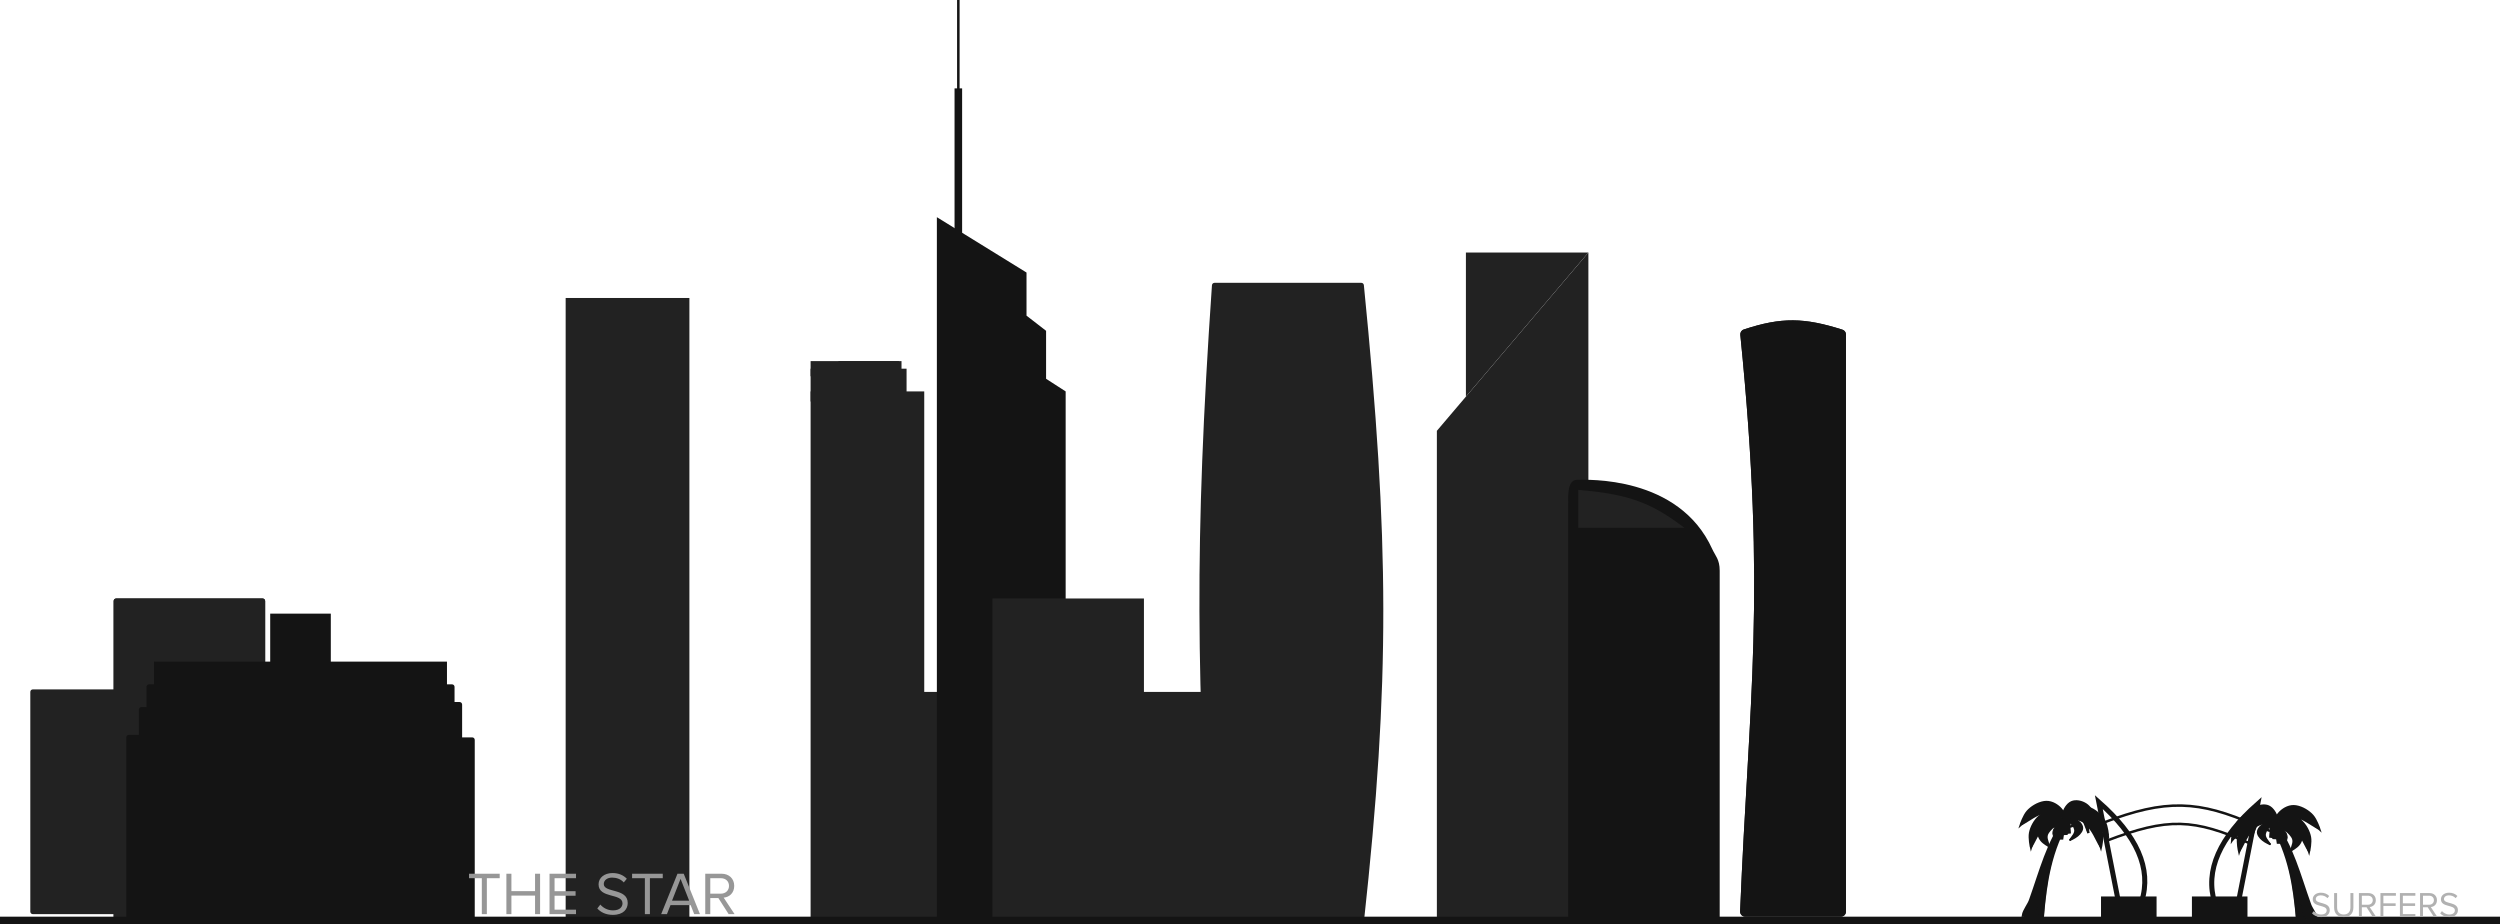 <svg width="990" height="366" viewBox="0 0 990 366" fill="none" xmlns="http://www.w3.org/2000/svg">
<path d="M45 238C45 237.448 45.448 237 46 237H104C104.552 237 105 237.448 105 238V365C105 365.552 104.552 366 104 366H46C45.448 366 45 365.552 45 365V238Z" fill="#222222"/>
<path d="M45 238C45 237.448 45.448 237 46 237H104C104.552 237 105 237.448 105 238V365C105 365.552 104.552 366 104 366H46C45.448 366 45 365.552 45 365V238Z" fill="#222222"/>
<path d="M12 274C12 273.448 12.448 273 13 273H71C71.552 273 72 273.448 72 274V361C72 361.552 71.552 362 71 362H13C12.448 362 12 361.552 12 361V274Z" fill="#222222"/>
<path d="M114 307C114 306.448 114.448 306 115 306H164C164.552 306 165 306.448 165 307V363C165 363.552 164.552 364 164 364H115C114.448 364 114 363.552 114 363V307Z" fill="#222222"/>
<path d="M344 274H506V366H344V274Z" fill="#222222"/>
<path d="M224 118H273V365H224V118Z" fill="#222222"/>
<path d="M371 365.5H422V155L414.25 150V131L406.5 125V107.926L371 86V365.5Z" fill="#141414"/>
<path d="M321 155H366V366H321V155Z" fill="#222222"/>
<path d="M393 237H453V366H393V237Z" fill="#222222"/>
<path d="M479.935 112.943C479.971 112.419 480.408 112 480.933 112H539.095C539.609 112 540.04 112.401 540.091 112.912C550.159 214.08 550.549 269.498 540.099 365.098C540.043 365.605 539.614 366 539.104 366H480.937C480.41 366 479.973 365.58 479.938 365.054C473.809 270.68 472.842 215.761 479.935 112.943Z" fill="#222222"/>
<path d="M569 170.605C573.113 165.764 576.91 161.297 580.5 157.072C597.361 137.231 609.682 122.732 629 100V364H569V170.605Z" fill="#222222"/>
<path d="M580.5 157.072L629 100H580.5V157.072Z" fill="#222222"/>
<path d="M378 35H381V104H378V35Z" fill="#141414"/>
<path d="M380 0H379V69H380V0Z" fill="#141414"/>
<path d="M50 292C50 291.448 50.448 291 51 291H65C65.552 291 66 291.448 66 292V363C66 363.552 65.552 364 65 364H51C50.448 364 50 363.552 50 363V292Z" fill="#141414"/>
<path d="M55 281C55 280.448 55.448 280 56 280H70C70.552 280 71 280.448 71 281V352C71 352.552 70.552 353 70 353H56C55.448 353 55 352.552 55 352V281Z" fill="#141414"/>
<path d="M58 272C58 271.448 58.448 271 59 271H73C73.552 271 74 271.448 74 272V343C74 343.552 73.552 344 73 344H59C58.448 344 58 343.552 58 343V272Z" fill="#141414"/>
<path d="M172 293C172 292.448 172.448 292 173 292H187C187.552 292 188 292.448 188 293V364C188 364.552 187.552 365 187 365H173C172.448 365 172 364.552 172 364V293Z" fill="#141414"/>
<path d="M167 279C167 278.448 167.448 278 168 278H182C182.552 278 183 278.448 183 279V350C183 350.552 182.552 351 182 351H168C167.448 351 167 350.552 167 350V279Z" fill="#141414"/>
<path d="M164 272C164 271.448 164.448 271 165 271H179C179.552 271 180 271.448 180 272V343C180 343.552 179.552 344 179 344H165C164.448 344 164 343.552 164 343V272Z" fill="#141414"/>
<path d="M61 262H177V366H61V262Z" fill="#141414"/>
<path d="M624.5 190C628.176 190 664.84 188.159 678.084 217.5C679.251 220.084 681 221.5 681 226C681 230.5 681 364 681 364H621C621 364 621 202 621 199.5C621 197 620.5 190 624.5 190Z" fill="#141414"/>
<path d="M321 146H359V159H321V146Z" fill="#222222"/>
<path d="M689.163 132.601C689.069 131.678 689.619 130.784 690.5 130.491C705.521 125.498 714.565 125.775 729.618 130.554C730.443 130.816 731 131.585 731 132.45V361C731 362.105 730.105 363 729 363H691.08C689.945 363 689.038 362.031 689.084 360.896C692.488 276.961 699.653 236.478 689.163 132.601Z" fill="#222222"/>
<path d="M689.163 132.601C689.069 131.678 689.619 130.784 690.5 130.491C705.521 125.498 714.565 125.775 729.618 130.554C730.443 130.816 731 131.585 731 132.45V361C731 362.105 730.105 363 729 363H691.08C689.945 363 689.038 362.031 689.084 360.896C692.488 276.961 699.653 236.478 689.163 132.601Z" fill="#141414"/>
<path d="M321 143H357V149H321V143Z" fill="#222222"/>
<path d="M332 143H356V144H332V143Z" fill="#222222"/>
<path d="M0 363H990V366H0V363Z" fill="#141414"/>
<path d="M840.098 363.251L831.133 317.624C846.037 330.79 852.256 343.845 848.062 357.1C847.092 360.164 843.734 361.008 840.098 363.251Z" stroke="#141414" stroke-width="2"/>
<path d="M885.087 364.002L894.052 318.375C879.148 331.541 872.929 344.596 877.123 357.852C878.092 360.915 881.451 361.759 885.087 364.002Z" stroke="#141414" stroke-width="2"/>
<path d="M833 325.764C857.673 316.277 870.761 316.924 893 326.733M833.992 333.031C858.665 323.544 868.761 324.191 891 334" stroke="#141414"/>
<rect x="832" y="355" width="22" height="10" fill="#141414"/>
<rect x="868" y="355" width="22" height="10" fill="#141414"/>
<g clip-path="url(#clip0_82_386)">
<path d="M810.572 325.82C810.572 325.818 810.572 325.817 810.572 325.817C810.572 325.817 810.572 325.818 810.572 325.82C810.572 325.821 810.572 325.822 810.572 325.822C810.572 325.822 810.572 325.821 810.572 325.82ZM810.572 325.82C810.573 325.811 810.581 325.781 810.619 325.737C810.674 325.674 810.819 325.564 811.045 325.564C811.27 325.564 811.416 325.674 811.47 325.737C811.508 325.781 811.516 325.811 811.517 325.82M810.572 325.82C810.573 325.828 810.581 325.858 810.619 325.902C810.674 325.965 810.819 326.075 811.045 326.075C811.27 326.075 811.416 325.965 811.47 325.902C811.508 325.858 811.516 325.828 811.517 325.82M811.517 325.82C811.518 325.821 811.518 325.822 811.518 325.822C811.518 325.822 811.517 325.821 811.517 325.82C811.517 325.818 811.518 325.817 811.518 325.817C811.518 325.817 811.518 325.818 811.517 325.82Z" fill="#141414" stroke="#141414" stroke-width="3.78"/>
<path d="M809.208 322.868C809.207 322.866 809.207 322.865 809.207 322.865C809.207 322.865 809.207 322.866 809.207 322.868C809.207 322.869 809.207 322.87 809.207 322.87C809.207 322.87 809.207 322.869 809.208 322.868ZM809.208 322.868C809.209 322.859 809.217 322.829 809.254 322.785C809.309 322.722 809.455 322.612 809.68 322.612C809.906 322.612 810.051 322.722 810.106 322.785C810.144 322.829 810.151 322.859 810.153 322.868M809.208 322.868C809.209 322.876 809.217 322.906 809.254 322.95C809.309 323.013 809.455 323.123 809.68 323.123C809.906 323.123 810.051 323.013 810.106 322.95C810.144 322.906 810.151 322.876 810.153 322.868M810.153 322.868C810.153 322.869 810.153 322.87 810.153 322.87C810.153 322.87 810.153 322.869 810.153 322.868C810.153 322.866 810.153 322.865 810.153 322.865C810.153 322.865 810.153 322.866 810.153 322.868Z" fill="#141414" stroke="#141414" stroke-width="3.78"/>
<path d="M816.76 328.533L817.346 324.188L818.08 330.395L818.519 325.895L819.399 330.084L818.813 322.327L816.467 323.257L816.76 328.533Z" fill="#141414" stroke="#141414" stroke-width="1.409"/>
<path d="M817.068 321.841C817.825 319.895 819.126 317.9 821.021 317.465C822.915 317.029 825.126 317.762 826.576 318.956C828.026 320.151 829.596 323.141 829.596 323.141C829.596 323.141 826.983 321.512 825.576 321.034C824.17 320.556 822.201 319.521 820.418 320.295C818.634 321.068 816.116 326.675 816.116 326.675C816.116 326.675 816.311 323.788 817.068 321.841Z" fill="#141414" stroke="#141414" stroke-width="0.915"/>
<path d="M816.116 326.675C817.227 324.212 818.198 321.438 820.268 319.805C822.558 318.82 824.393 319.041 825.803 320.435L829.596 323.141C826.82 322.51 824.33 320.953 821.166 321.585C818.887 322.029 817.785 324.463 816.116 326.675Z" fill="#141414" stroke="#141414" stroke-width="0.915"/>
<path d="M826.367 323.982C825.869 321.611 825.012 319.181 823.765 318.651C822.518 318.12 821.062 319.013 820.107 320.468C819.153 321.922 818.12 325.565 818.12 325.565C818.12 325.565 819.84 323.581 820.766 322.999C821.691 322.417 822.988 321.156 824.162 322.098C825.336 323.04 826.994 329.87 826.994 329.87C826.994 329.87 826.866 326.353 826.367 323.982Z" fill="#141414" stroke="#141414" stroke-width="0.82"/>
<path d="M826.994 329.87C826.263 326.869 825.623 323.491 824.261 321.502C822.753 320.302 821.545 320.57 820.617 322.269L818.12 325.565C819.947 324.797 821.586 322.9 823.669 323.669C825.17 324.21 825.895 327.176 826.994 329.87Z" fill="#141414" stroke="#141414" stroke-width="0.82"/>
<path d="M801.18 362.54C801.478 360.516 803.526 358.202 804.107 356.25C808.117 345.074 810.994 333.356 818.12 323.839L819.491 323.929C811.871 336.446 809.931 349.779 808.876 362.655L801.18 362.54Z" fill="#141414" stroke="#141414" stroke-width="1.149"/>
<path d="M813.981 321.962C811.998 321.582 809.523 321.72 807.621 323.367C805.719 325.014 804.355 327.663 803.953 329.819C803.551 331.974 804.287 335.302 804.287 335.302C804.287 335.302 805.372 331.724 806.231 330.032C807.091 328.34 808.041 325.757 810.082 324.419C812.124 323.082 818.12 323.839 818.12 323.839C818.12 323.839 815.964 322.342 813.981 321.962Z" fill="#141414" stroke="#141414" stroke-width="0.997"/>
<path d="M817.938 330.574L817.188 326.368L816.25 332.377L815.687 328.021L814.562 332.077L815.312 324.565L818.313 325.467L817.938 330.574Z" fill="#141414" stroke="#141414" stroke-width="1.568"/>
<path d="M818.12 323.839C815.482 323.51 812.748 322.861 809.872 323.982C807.256 325.704 805.857 327.676 805.627 329.909L804.287 335.302C806.198 332.146 807.229 328.734 810.34 325.926C812.573 323.898 815.183 324.218 818.12 323.839Z" fill="#141414" stroke="#141414" stroke-width="0.997"/>
<path d="M822.258 321.962C824.241 321.582 826.716 321.72 828.618 323.367C830.52 325.014 831.884 327.663 832.286 329.819C832.688 331.974 831.952 335.302 831.952 335.302C831.952 335.302 830.867 331.724 830.008 330.032C829.149 328.34 828.198 325.757 826.157 324.419C824.115 323.082 818.12 323.839 818.12 323.839C818.12 323.839 820.275 322.342 822.258 321.962Z" fill="#141414" stroke="#141414" stroke-width="0.997"/>
<path d="M818.12 323.839C820.757 323.51 823.492 322.861 826.367 323.982C828.983 325.704 830.382 327.676 830.612 329.909L831.952 335.302C830.041 332.146 829.01 328.734 825.899 325.926C823.667 323.898 821.056 324.218 818.12 323.839Z" fill="#141414" stroke="#141414" stroke-width="0.997"/>
<path d="M808.355 332.779C807.399 331.577 806.788 329.953 807.783 328.395C808.777 326.836 810.885 325.423 812.811 324.729C814.738 324.035 818.12 323.839 818.12 323.839C818.12 323.839 815.046 325.26 813.697 326.155C812.348 327.05 810.179 328.184 809.52 329.77C808.861 331.356 811.378 335.069 811.378 335.069C811.378 335.069 809.31 333.981 808.355 332.779Z" fill="#141414" stroke="#141414" stroke-width="0.818"/>
<path d="M811.378 335.069C810.275 333.434 808.839 331.802 809.042 329.722C809.894 327.688 811.347 326.389 813.399 325.79L818.12 323.839C815.695 325.707 812.763 327.06 811.029 329.632C809.772 331.48 810.858 333.099 811.378 335.069Z" fill="#141414" stroke="#141414" stroke-width="0.818"/>
<path d="M821.543 320.842C823.332 319.903 825.741 319.317 828.036 320.343C830.33 321.368 832.397 323.509 833.401 325.456C834.406 327.403 834.658 330.803 834.658 330.803C834.658 330.803 832.59 327.692 831.282 326.321C829.973 324.951 828.32 322.753 825.981 322.064C823.642 321.375 818.12 323.839 818.12 323.839C818.12 323.839 819.753 321.781 821.543 320.842Z" fill="#141414" stroke="#141414" stroke-width="0.997"/>
<path d="M818.12 323.839C820.551 322.759 822.982 321.345 826.057 321.584C829.057 322.475 830.963 323.957 831.824 326.028L834.658 330.803C831.921 328.335 829.953 325.367 826.168 323.581C823.448 322.287 821.04 323.35 818.12 323.839Z" fill="#141414" stroke="#141414" stroke-width="0.997"/>
<path d="M815.557 319.9C814.061 318.502 811.875 317.295 809.398 317.719C806.92 318.143 804.384 319.736 802.924 321.411C801.464 323.086 800.369 326.401 800.369 326.401C800.369 326.401 803.149 323.844 804.759 322.821C806.369 321.798 808.519 320.041 810.955 319.964C813.391 319.886 818.12 323.769 818.12 323.769C818.12 323.769 817.053 321.298 815.557 319.9Z" fill="#141414" stroke="#141414" stroke-width="1.011"/>
<path d="M818.12 323.768C816.037 322.064 814.038 320.027 811.002 319.467C807.875 319.574 805.66 320.553 804.307 322.388L800.369 326.401C803.636 324.658 806.284 322.217 810.394 321.424C813.351 320.843 815.416 322.525 818.12 323.768Z" fill="#141414" stroke="#141414" stroke-width="1.011"/>
<path d="M818.755 325.499C818.755 325.478 818.76 325.402 818.843 325.301C818.929 325.197 819.144 325.027 819.478 325.027C819.812 325.027 820.027 325.197 820.113 325.301C820.195 325.402 820.201 325.478 820.201 325.499C820.201 325.52 820.195 325.596 820.113 325.696C820.027 325.801 819.812 325.97 819.478 325.97C819.144 325.97 818.929 325.801 818.843 325.696C818.76 325.596 818.755 325.52 818.755 325.499Z" fill="#141414" stroke="#141414" stroke-width="3.78"/>
<path d="M822.679 330.99C823.819 330.047 824.833 328.765 824.585 327.515C824.337 326.265 823.18 325.116 821.923 324.541C820.666 323.966 818.12 323.768 818.12 323.768C818.12 323.768 820.019 324.935 820.763 325.663C821.507 326.39 822.804 327.318 822.783 328.585C822.763 329.853 819.58 332.771 819.58 332.771C819.58 332.771 821.54 331.933 822.679 330.99Z" fill="#141414" stroke="#141414" stroke-width="0.643"/>
<path d="M816.796 325.656C816.796 325.635 816.802 325.559 816.885 325.458C816.971 325.354 817.186 325.184 817.519 325.184C817.853 325.184 818.068 325.354 818.154 325.458C818.237 325.559 818.243 325.635 818.243 325.656C818.243 325.677 818.237 325.753 818.154 325.853C818.068 325.958 817.853 326.127 817.519 326.127C817.186 326.127 816.971 325.958 816.885 325.853C816.802 325.753 816.796 325.677 816.796 325.656Z" fill="#141414" stroke="#141414" stroke-width="3.78"/>
<path d="M819.58 332.771C820.977 331.487 822.631 330.208 823.169 328.554C823.19 326.928 822.501 325.878 821.115 325.377L818.12 323.768C819.369 325.283 821.183 326.393 821.664 328.457C822.018 329.941 820.639 331.213 819.58 332.771Z" fill="#141414" stroke="#141414" stroke-width="0.643"/>
<path d="M813.314 331.173C812.942 330.588 812.745 329.676 813.265 328.523C813.786 327.369 814.798 326.11 815.696 325.334C816.593 324.559 818.12 323.839 818.12 323.839C818.12 323.839 816.673 325.273 816.025 326.073C815.378 326.873 814.351 327.967 813.98 329.079C813.609 330.19 814.561 332.077 814.561 332.077C814.561 332.077 813.686 331.759 813.314 331.173Z" fill="#141414" stroke="#141414" stroke-width="0.428"/>
<path d="M814.562 332.077C814.145 331.245 813.578 330.475 813.767 329.133C814.246 327.707 814.96 326.634 815.909 325.897L818.12 323.839C816.943 325.439 815.563 326.806 814.663 328.726C814.012 330.108 814.422 330.932 814.562 332.077Z" fill="#141414" stroke="#141414" stroke-width="0.428"/>
<path opacity="0.553" d="M808.875 362.655C809.61 354.956 810.385 347.266 812.431 339.83L806.663 358.392L805.915 362.576L808.875 362.655Z" fill="#141414" stroke="#141414"/>
<g filter="url(#filter0_f_82_386)">
<path d="M818.201 324.748C819.159 324.748 819.935 324.28 819.935 323.703C819.935 323.125 819.159 322.657 818.201 322.657C817.243 322.657 816.467 323.125 816.467 323.703C816.467 324.28 817.243 324.748 818.201 324.748Z" fill="#141414"/>
<path d="M818.046 323.703C818.046 323.454 818.118 323.25 818.201 323.105C818.284 323.25 818.356 323.454 818.356 323.703C818.356 323.951 818.284 324.155 818.201 324.3C818.118 324.155 818.046 323.951 818.046 323.703Z" stroke="#141414" stroke-width="3.78"/>
</g>
</g>
<path d="M908.086 327.482C908.086 327.48 908.086 327.48 908.086 327.48C908.086 327.48 908.086 327.48 908.086 327.482C908.086 327.483 908.086 327.484 908.086 327.484C908.086 327.484 908.086 327.483 908.086 327.482ZM908.086 327.482C908.084 327.474 908.077 327.443 908.039 327.399C907.984 327.336 907.839 327.226 907.613 327.226C907.388 327.226 907.242 327.336 907.187 327.399C907.149 327.443 907.142 327.474 907.14 327.482M908.086 327.482C908.084 327.49 908.077 327.521 908.039 327.564C907.984 327.627 907.839 327.737 907.613 327.737C907.388 327.737 907.242 327.627 907.187 327.564C907.149 327.521 907.142 327.49 907.14 327.482M907.14 327.482C907.14 327.483 907.14 327.484 907.14 327.484C907.14 327.484 907.14 327.483 907.14 327.482C907.14 327.48 907.14 327.48 907.14 327.48C907.14 327.48 907.14 327.48 907.14 327.482Z" fill="#141414" stroke="#141414" stroke-width="3.78"/>
<path d="M909.45 324.53C909.45 324.528 909.45 324.527 909.45 324.527C909.45 324.527 909.45 324.528 909.45 324.53C909.45 324.531 909.45 324.532 909.45 324.532C909.45 324.532 909.45 324.531 909.45 324.53ZM909.45 324.53C909.449 324.521 909.441 324.491 909.403 324.447C909.349 324.384 909.203 324.274 908.978 324.274C908.752 324.274 908.606 324.384 908.552 324.447C908.514 324.491 908.506 324.521 908.505 324.53M909.45 324.53C909.449 324.538 909.441 324.569 909.403 324.612C909.349 324.675 909.203 324.785 908.978 324.785C908.752 324.785 908.606 324.675 908.552 324.612C908.514 324.569 908.506 324.538 908.505 324.53M908.505 324.53C908.505 324.531 908.505 324.532 908.505 324.532C908.505 324.532 908.505 324.531 908.505 324.53C908.505 324.528 908.505 324.527 908.505 324.527C908.505 324.527 908.505 324.528 908.505 324.53Z" fill="#141414" stroke="#141414" stroke-width="3.78"/>
<path d="M901.898 330.195L901.311 325.851L900.578 332.057L900.138 327.557L899.258 331.747L899.845 323.989L902.191 324.92L901.898 330.195Z" fill="#141414" stroke="#141414" stroke-width="1.409"/>
<path d="M901.59 323.504C900.833 321.557 899.531 319.562 897.637 319.127C895.743 318.691 893.531 319.424 892.082 320.619C890.632 321.813 889.062 324.803 889.062 324.803C889.062 324.803 891.675 323.174 893.081 322.696C894.487 322.219 896.456 321.183 898.24 321.957C900.024 322.73 902.542 328.338 902.542 328.338C902.542 328.338 902.347 325.45 901.59 323.504Z" fill="#141414" stroke="#141414" stroke-width="0.915"/>
<path d="M902.542 328.338C901.431 325.874 900.46 323.1 898.39 321.468C896.1 320.482 894.265 320.703 892.855 322.098L889.062 324.803C891.838 324.173 894.327 322.615 897.492 323.247C899.771 323.691 900.873 326.125 902.542 328.338Z" fill="#141414" stroke="#141414" stroke-width="0.915"/>
<path d="M892.29 325.644C892.789 323.273 893.646 320.844 894.893 320.313C896.14 319.782 897.596 320.675 898.55 322.13C899.505 323.585 900.538 327.227 900.538 327.227C900.538 327.227 898.818 325.243 897.892 324.661C896.966 324.079 895.67 322.818 894.496 323.76C893.321 324.702 891.664 331.532 891.664 331.532C891.664 331.532 891.792 328.015 892.29 325.644Z" fill="#141414" stroke="#141414" stroke-width="0.82"/>
<path d="M891.664 331.532C892.395 328.532 893.035 325.153 894.397 323.164C895.905 321.964 897.113 322.233 898.041 323.932L900.538 327.227C898.711 326.459 897.072 324.562 894.988 325.331C893.488 325.873 892.762 328.838 891.664 331.532Z" fill="#141414" stroke="#141414" stroke-width="0.82"/>
<path d="M917.477 364.202C917.18 362.178 915.131 359.864 914.551 357.912C910.541 346.736 907.663 335.018 900.538 325.501L899.166 325.591C906.786 338.108 908.727 351.441 909.782 364.317L917.477 364.202Z" fill="#141414" stroke="#141414" stroke-width="1.149"/>
<path d="M904.677 323.624C906.659 323.244 909.135 323.382 911.037 325.029C912.939 326.676 914.302 329.326 914.704 331.481C915.106 333.636 914.37 336.964 914.37 336.964C914.37 336.964 913.285 333.386 912.426 331.694C911.567 330.003 910.617 327.419 908.575 326.081C906.534 324.744 900.538 325.501 900.538 325.501C900.538 325.501 902.694 324.005 904.677 323.624Z" fill="#141414" stroke="#141414" stroke-width="0.997"/>
<path d="M900.72 332.237L901.47 328.03L902.408 334.039L902.971 329.683L904.096 333.739L903.346 326.228L900.345 327.129L900.72 332.237Z" fill="#141414" stroke="#141414" stroke-width="1.568"/>
<path d="M900.538 325.501C903.176 325.173 905.91 324.523 908.786 325.644C911.402 327.367 912.801 329.338 913.03 331.571L914.37 336.964C912.459 333.808 911.429 330.396 908.318 327.588C906.085 325.561 903.474 325.88 900.538 325.501Z" fill="#141414" stroke="#141414" stroke-width="0.997"/>
<path d="M896.4 323.624C894.417 323.244 891.941 323.382 890.039 325.029C888.137 326.676 886.774 329.326 886.372 331.481C885.97 333.636 886.706 336.964 886.706 336.964C886.706 336.964 887.791 333.386 888.65 331.694C889.509 330.003 890.46 327.419 892.501 326.081C894.542 324.744 900.538 325.501 900.538 325.501C900.538 325.501 898.382 324.005 896.4 323.624Z" fill="#141414" stroke="#141414" stroke-width="0.997"/>
<path d="M900.538 325.501C897.9 325.173 895.166 324.523 892.29 325.644C889.675 327.367 888.276 329.338 888.046 331.571L886.706 336.964C888.617 333.808 889.648 330.396 892.758 327.588C894.991 325.561 897.602 325.88 900.538 325.501Z" fill="#141414" stroke="#141414" stroke-width="0.997"/>
<path d="M910.303 334.441C911.258 333.239 911.869 331.615 910.875 330.057C909.881 328.499 907.773 327.085 905.846 326.391C903.92 325.697 900.538 325.501 900.538 325.501C900.538 325.501 903.611 326.922 904.961 327.817C906.31 328.712 908.479 329.846 909.138 331.432C909.796 333.018 907.28 336.731 907.28 336.731C907.28 336.731 909.347 335.643 910.303 334.441Z" fill="#141414" stroke="#141414" stroke-width="0.818"/>
<path d="M907.28 336.731C908.382 335.096 909.819 333.465 909.616 331.384C908.764 329.35 907.311 328.051 905.259 327.453L900.538 325.501C902.963 327.369 905.895 328.722 907.629 331.294C908.886 333.143 907.8 334.761 907.28 336.731Z" fill="#141414" stroke="#141414" stroke-width="0.818"/>
<path d="M897.115 322.504C895.326 321.565 892.916 320.979 890.622 322.005C888.328 323.03 886.261 325.171 885.256 327.118C884.252 329.065 884 332.465 884 332.465C884 332.465 886.067 329.354 887.376 327.984C888.685 326.613 890.337 324.415 892.676 323.726C895.015 323.037 900.538 325.501 900.538 325.501C900.538 325.501 898.904 323.443 897.115 322.504Z" fill="#141414" stroke="#141414" stroke-width="0.997"/>
<path d="M900.538 325.501C898.107 324.422 895.676 323.007 892.6 323.246C889.601 324.137 887.695 325.619 886.833 327.69L884 332.465C886.737 329.998 888.704 327.029 892.49 325.244C895.21 323.95 897.618 325.013 900.538 325.501Z" fill="#141414" stroke="#141414" stroke-width="0.997"/>
<path d="M903.101 321.563C904.597 320.165 906.783 318.957 909.26 319.381C911.737 319.805 914.274 321.398 915.734 323.073C917.193 324.748 918.288 328.063 918.288 328.063C918.288 328.063 915.509 325.507 913.899 324.483C912.289 323.46 910.139 321.704 907.703 321.626C905.267 321.548 900.538 325.431 900.538 325.431C900.538 325.431 901.604 322.961 903.101 321.563Z" fill="#141414" stroke="#141414" stroke-width="1.011"/>
<path d="M900.538 325.431C902.621 323.727 904.62 321.689 907.656 321.129C910.782 321.236 912.998 322.215 914.351 324.051L918.288 328.063C915.022 326.32 912.374 323.879 908.264 323.086C905.306 322.505 903.242 324.187 900.538 325.431Z" fill="#141414" stroke="#141414" stroke-width="1.011"/>
<path d="M899.903 327.161C899.903 327.14 899.897 327.064 899.814 326.963C899.728 326.859 899.513 326.689 899.18 326.689C898.846 326.689 898.631 326.859 898.545 326.963C898.462 327.064 898.456 327.14 898.456 327.161C898.456 327.182 898.462 327.258 898.545 327.358C898.631 327.463 898.846 327.632 899.18 327.632C899.513 327.632 899.728 327.463 899.814 327.358C899.897 327.258 899.903 327.182 899.903 327.161Z" fill="#141414" stroke="#141414" stroke-width="3.78"/>
<path d="M895.978 332.652C894.839 331.709 893.825 330.427 894.073 329.177C894.321 327.927 895.478 326.778 896.734 326.204C897.991 325.629 900.538 325.431 900.538 325.431C900.538 325.431 898.638 326.597 897.895 327.325C897.151 328.053 895.854 328.98 895.874 330.248C895.895 331.515 899.078 334.433 899.078 334.433C899.078 334.433 897.118 333.595 895.978 332.652Z" fill="#141414" stroke="#141414" stroke-width="0.643"/>
<path d="M901.862 327.318C901.862 327.297 901.856 327.221 901.773 327.121C901.687 327.016 901.472 326.847 901.138 326.847C900.805 326.847 900.59 327.016 900.504 327.121C900.421 327.221 900.415 327.297 900.415 327.318C900.415 327.339 900.421 327.415 900.504 327.516C900.59 327.62 900.805 327.79 901.138 327.79C901.472 327.79 901.687 327.62 901.773 327.516C901.856 327.415 901.862 327.339 901.862 327.318Z" fill="#141414" stroke="#141414" stroke-width="3.78"/>
<path d="M899.078 334.433C897.681 333.149 896.026 331.87 895.489 330.216C895.468 328.59 896.157 327.54 897.542 327.039L900.538 325.431C899.288 326.945 897.475 328.055 896.994 330.119C896.64 331.603 898.019 332.875 899.078 334.433Z" fill="#141414" stroke="#141414" stroke-width="0.643"/>
<path d="M905.344 332.835C905.715 332.25 905.912 331.338 905.392 330.185C904.872 329.031 903.859 327.772 902.962 326.997C902.065 326.221 900.538 325.501 900.538 325.501C900.538 325.501 901.984 326.935 902.632 327.735C903.28 328.535 904.307 329.629 904.678 330.741C905.049 331.853 904.096 333.739 904.096 333.739C904.096 333.739 904.972 333.421 905.344 332.835Z" fill="#141414" stroke="#141414" stroke-width="0.428"/>
<path d="M904.096 333.739C904.513 332.907 905.08 332.137 904.89 330.796C904.411 329.369 903.698 328.297 902.749 327.559L900.538 325.501C901.715 327.102 903.094 328.468 903.994 330.388C904.646 331.77 904.236 332.594 904.096 333.739Z" fill="#141414" stroke="#141414" stroke-width="0.428"/>
<path opacity="0.553" d="M909.782 364.317C909.048 356.618 908.273 348.928 906.227 341.493L911.995 360.054L912.743 364.238L909.782 364.317Z" fill="#141414" stroke="#141414"/>
<g filter="url(#filter1_f_82_386)">
<path d="M900.457 326.411C899.499 326.411 898.722 325.942 898.722 325.365C898.722 324.787 899.499 324.319 900.457 324.319C901.415 324.319 902.191 324.787 902.191 325.365C902.191 325.942 901.415 326.411 900.457 326.411Z" fill="#141414"/>
<path d="M900.612 325.365C900.612 325.116 900.54 324.912 900.457 324.767C900.374 324.912 900.301 325.116 900.301 325.365C900.301 325.613 900.374 325.817 900.457 325.962C900.54 325.817 900.612 325.613 900.612 325.365Z" stroke="#141414" stroke-width="3.78"/>
</g>
<path d="M625 194V209H667C654.455 199.546 645.862 195.701 625 194Z" fill="#222222"/>
<rect x="107" y="243" width="24" height="120" fill="#141414"/>
<path d="M192.793 362V347.768H197.881V345.992H185.737V347.768H190.801V362H192.793ZM213.872 362V345.992H211.88V352.88H202.52V345.992H200.528V362H202.52V354.656H211.88V362H213.872ZM228.102 362V360.224H219.606V354.704H227.934V352.928H219.606V347.768H228.102V345.992H217.614V362H228.102ZM242.673 362.288C246.993 362.288 248.577 359.888 248.577 357.584C248.577 351.608 239.097 353.672 239.097 350.072C239.097 348.56 240.489 347.528 242.385 347.528C244.137 347.528 245.817 348.104 247.017 349.448L248.217 347.984C246.873 346.568 244.977 345.728 242.553 345.728C239.385 345.728 237.033 347.552 237.033 350.192C237.033 355.904 246.513 353.6 246.513 357.728C246.513 358.976 245.601 360.512 242.745 360.512C240.489 360.512 238.761 359.408 237.729 358.208L236.529 359.744C237.849 361.232 239.913 362.288 242.673 362.288ZM257.363 362V347.768H262.451V345.992H250.307V347.768H255.371V362H257.363ZM277.185 362L270.753 345.992H268.281L261.825 362H264.105L265.521 358.424H273.489L274.905 362H277.185ZM272.913 356.672H266.121L269.505 348.032L272.913 356.672ZM290.894 362L286.574 355.472C288.758 355.28 290.75 353.696 290.75 350.816C290.75 347.864 288.638 345.992 285.71 345.992H279.278V362H281.27V355.64H284.486L288.542 362H290.894ZM285.47 353.888H281.27V347.768H285.47C287.366 347.768 288.686 348.992 288.686 350.816C288.686 352.616 287.366 353.888 285.47 353.888Z" fill="#979797"/>
<path d="M919.133 363.168C921.653 363.168 922.577 361.768 922.577 360.424C922.577 356.938 917.047 358.142 917.047 356.042C917.047 355.16 917.859 354.558 918.965 354.558C919.987 354.558 920.967 354.894 921.667 355.678L922.367 354.824C921.583 353.998 920.477 353.508 919.063 353.508C917.215 353.508 915.843 354.572 915.843 356.112C915.843 359.444 921.373 358.1 921.373 360.508C921.373 361.236 920.841 362.132 919.175 362.132C917.859 362.132 916.851 361.488 916.249 360.788L915.549 361.684C916.319 362.552 917.523 363.168 919.133 363.168ZM928.12 363.168C930.654 363.168 931.942 361.684 931.942 359.36V353.662H930.766V359.346C930.766 361.054 929.842 362.132 928.12 362.132C926.398 362.132 925.488 361.054 925.488 359.346V353.662H924.312V359.374C924.312 361.67 925.6 363.168 928.12 363.168ZM940.904 363L938.384 359.192C939.658 359.08 940.82 358.156 940.82 356.476C940.82 354.754 939.588 353.662 937.88 353.662H934.128V363H935.29V359.29H937.166L939.532 363H940.904ZM937.74 358.268H935.29V354.698H937.74C938.846 354.698 939.616 355.412 939.616 356.476C939.616 357.526 938.846 358.268 937.74 358.268ZM943.821 363V358.744H948.679V357.708H943.821V354.698H948.777V353.662H942.659V363H943.821ZM956.488 363V361.964H951.532V358.744H956.39V357.708H951.532V354.698H956.488V353.662H950.37V363H956.488ZM965.117 363L962.597 359.192C963.871 359.08 965.033 358.156 965.033 356.476C965.033 354.754 963.801 353.662 962.093 353.662H958.341V363H959.503V359.29H961.379L963.745 363H965.117ZM961.953 358.268H959.503V354.698H961.953C963.059 354.698 963.829 355.412 963.829 356.476C963.829 357.526 963.059 358.268 961.953 358.268ZM969.896 363.168C972.416 363.168 973.34 361.768 973.34 360.424C973.34 356.938 967.81 358.142 967.81 356.042C967.81 355.16 968.622 354.558 969.728 354.558C970.75 354.558 971.73 354.894 972.43 355.678L973.13 354.824C972.346 353.998 971.24 353.508 969.826 353.508C967.978 353.508 966.606 354.572 966.606 356.112C966.606 359.444 972.136 358.1 972.136 360.508C972.136 361.236 971.604 362.132 969.938 362.132C968.622 362.132 967.614 361.488 967.012 360.788L966.312 361.684C967.082 362.552 968.286 363.168 969.896 363.168Z" fill="#B1B1B1"/>
<defs>
<filter id="filter0_f_82_386" x="806.15" y="312.341" width="24.101" height="22.724" filterUnits="userSpaceOnUse" color-interpolation-filters="sRGB">
<feFlood flood-opacity="0" result="BackgroundImageFix"/>
<feBlend mode="normal" in="SourceGraphic" in2="BackgroundImageFix" result="shape"/>
<feGaussianBlur stdDeviation="5.158" result="effect1_foregroundBlur_82_386"/>
</filter>
<filter id="filter1_f_82_386" x="888.406" y="314.003" width="24.101" height="22.724" filterUnits="userSpaceOnUse" color-interpolation-filters="sRGB">
<feFlood flood-opacity="0" result="BackgroundImageFix"/>
<feBlend mode="normal" in="SourceGraphic" in2="BackgroundImageFix" result="shape"/>
<feGaussianBlur stdDeviation="5.158" result="effect1_foregroundBlur_82_386"/>
</filter>
<clipPath id="clip0_82_386">
<rect width="37" height="48" fill="white" transform="translate(799 316)"/>
</clipPath>
</defs>
</svg>
